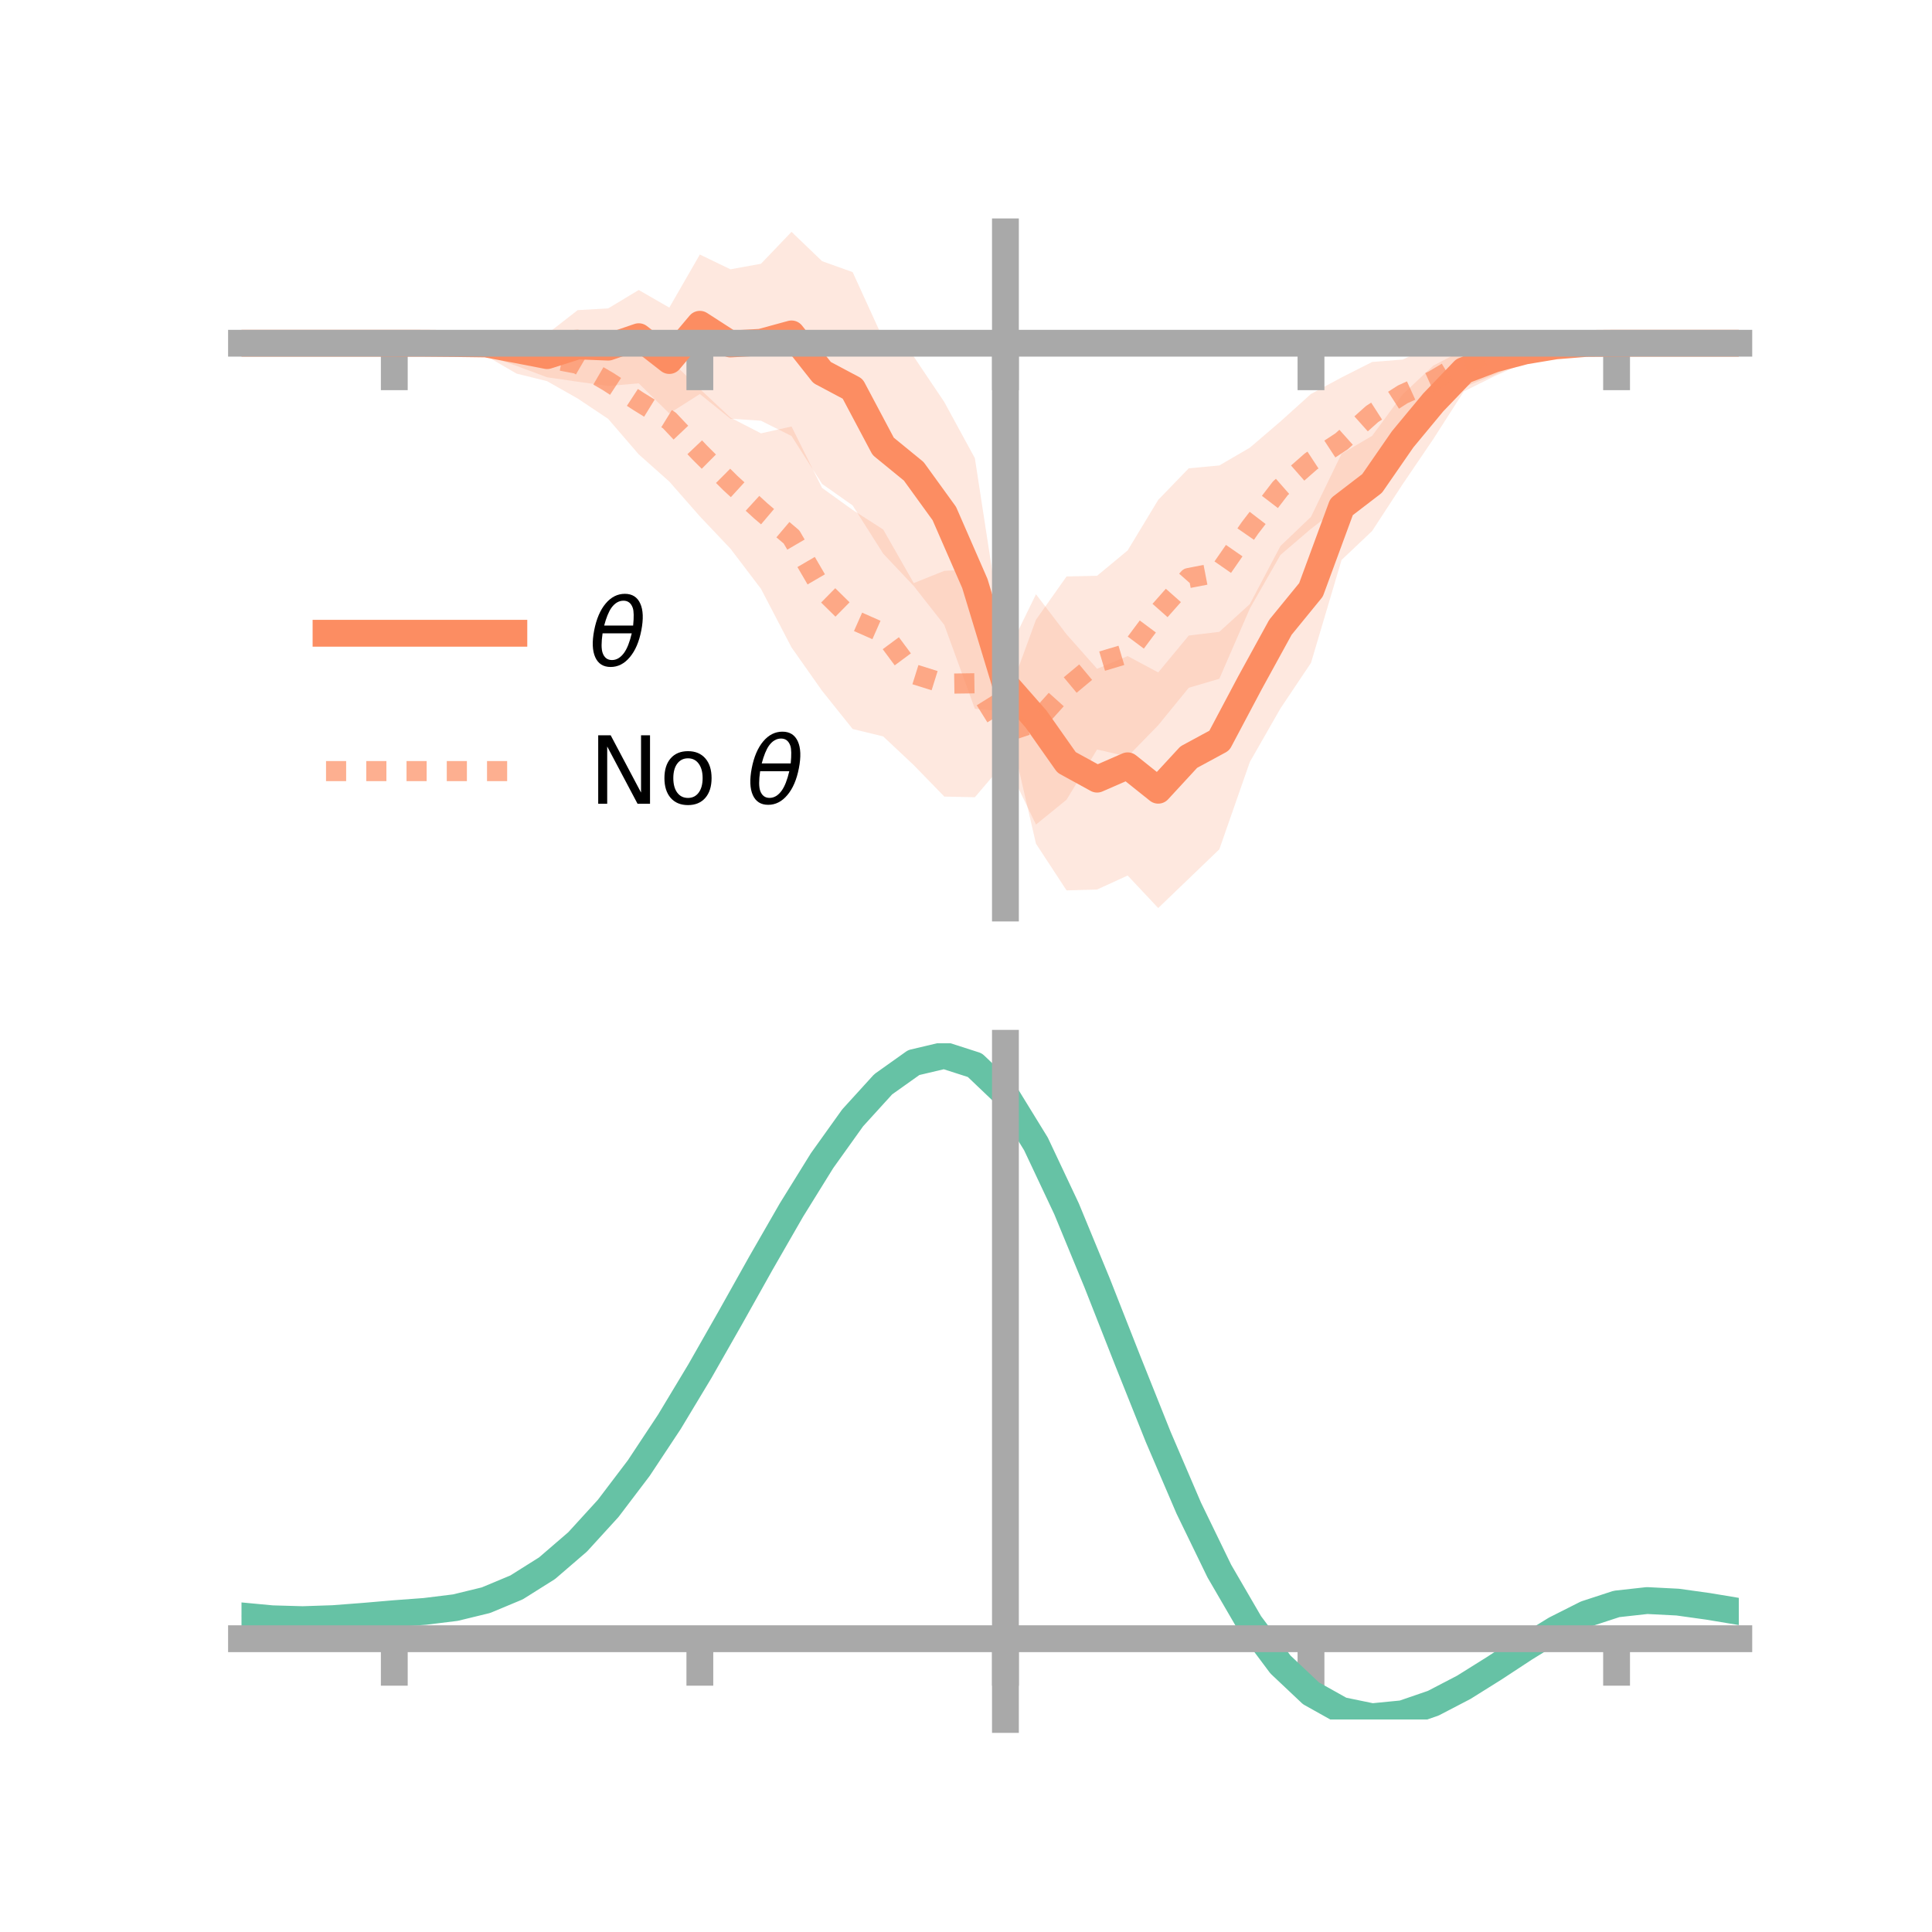 <?xml version="1.0" encoding="utf-8" standalone="no"?>
<!DOCTYPE svg PUBLIC "-//W3C//DTD SVG 1.1//EN"
  "http://www.w3.org/Graphics/SVG/1.1/DTD/svg11.dtd">
<!-- Created with matplotlib (https://matplotlib.org/) -->
<svg height="144pt" version="1.1" viewBox="0 0 144 144" width="144pt" xmlns="http://www.w3.org/2000/svg" xmlns:xlink="http://www.w3.org/1999/xlink">
 <defs>
  <style type="text/css">*{stroke-linecap:butt;stroke-linejoin:round;}</style>
 </defs>
 <g id="figure_1">
  <g id="patch_1">
   <path d="M 0 144 
L 144 144 
L 144 0 
L 0 0 
z
" style="fill:none;"/>
  </g>
  <g id="axes_1">
   <g id="patch_2">
    <path d="M 18 67.68 
L 129.6 67.68 
L 129.6 17.28 
L 18 17.28 
z
" style="fill:none;"/>
   </g>
   <g id="PolyCollection_1">
    <path clip-path="url(#p3a5e790047)" d="M 18 25.582 
L 18 25.582 
L 20.278 25.582 
L 22.555 25.582 
L 24.833 25.582 
L 27.11 25.582 
L 29.388 25.582 
L 31.665 25.476 
L 33.943 25.172 
L 36.22 24.803 
L 38.498 24.853 
L 40.776 24.893 
L 43.053 23.117 
L 45.331 22.984 
L 47.608 21.615 
L 49.886 22.927 
L 52.163 18.971 
L 54.441 20.072 
L 56.718 19.66 
L 58.996 17.28 
L 61.273 19.466 
L 63.551 20.282 
L 65.829 25.268 
L 68.106 26.58 
L 70.384 29.968 
L 72.661 34.151 
L 74.939 48.956 
L 77.216 44.292 
L 79.494 47.279 
L 81.771 49.847 
L 84.049 48.9 
L 86.327 50.118 
L 88.604 47.37 
L 90.882 47.093 
L 93.159 45.021 
L 95.437 40.697 
L 97.714 38.52 
L 99.992 33.822 
L 102.269 32.487 
L 104.547 29.395 
L 106.824 27.256 
L 109.102 26.068 
L 111.38 25.469 
L 113.657 25.284 
L 115.935 25.352 
L 118.212 25.483 
L 120.49 25.582 
L 122.767 25.582 
L 125.045 25.582 
L 127.322 25.582 
L 129.6 25.582 
L 129.6 25.582 
L 129.6 25.582 
L 127.322 25.582 
L 125.045 25.582 
L 122.767 25.582 
L 120.49 25.582 
L 118.212 25.715 
L 115.935 26.211 
L 113.657 27.037 
L 111.38 28.043 
L 109.102 29.178 
L 106.824 32.734 
L 104.547 36.088 
L 102.269 39.579 
L 99.992 41.737 
L 97.714 49.406 
L 95.437 52.804 
L 93.159 56.785 
L 90.882 63.303 
L 88.604 65.492 
L 86.327 67.68 
L 84.049 65.257 
L 81.771 66.299 
L 79.494 66.364 
L 77.216 62.884 
L 74.939 53.033 
L 72.661 52.832 
L 70.384 46.582 
L 68.106 43.678 
L 65.829 41.267 
L 63.551 37.672 
L 61.273 36.068 
L 58.996 32.496 
L 56.718 31.358 
L 54.441 31.207 
L 52.163 29.369 
L 49.886 30.816 
L 47.608 28.574 
L 45.331 28.763 
L 43.053 28.451 
L 40.776 28.12 
L 38.498 27.272 
L 36.22 26.471 
L 33.943 26.04 
L 31.665 25.695 
L 29.388 25.582 
L 27.11 25.582 
L 24.833 25.582 
L 22.555 25.582 
L 20.278 25.582 
L 18 25.582 
z
" style="fill:#fc8d62;fill-opacity:0.2;"/>
   </g>
   <g id="PolyCollection_2">
    <path clip-path="url(#p3a5e790047)" d="M 18 25.582 
L 18 25.582 
L 20.278 25.582 
L 22.555 25.582 
L 24.833 25.582 
L 27.11 25.582 
L 29.388 25.582 
L 31.665 25.481 
L 33.943 24.901 
L 36.22 24.816 
L 38.498 24.659 
L 40.776 24.959 
L 43.053 24.533 
L 45.331 25.658 
L 47.608 25.991 
L 49.886 26.773 
L 52.163 28.991 
L 54.441 31.124 
L 56.718 32.298 
L 58.996 31.789 
L 61.273 36.366 
L 63.551 38.006 
L 65.829 39.465 
L 68.106 43.461 
L 70.384 42.545 
L 72.661 42.434 
L 74.939 52.409 
L 77.216 46.192 
L 79.494 42.966 
L 81.771 42.915 
L 84.049 41.026 
L 86.327 37.257 
L 88.604 34.904 
L 90.882 34.693 
L 93.159 33.365 
L 95.437 31.415 
L 97.714 29.361 
L 99.992 28.133 
L 102.269 26.98 
L 104.547 26.798 
L 106.824 25.75 
L 109.102 25.14 
L 111.38 24.669 
L 113.657 25.215 
L 115.935 24.883 
L 118.212 25.504 
L 120.49 25.582 
L 122.767 25.582 
L 125.045 25.582 
L 127.322 25.582 
L 129.6 25.582 
L 129.6 25.582 
L 129.6 25.582 
L 127.322 25.582 
L 125.045 25.582 
L 122.767 25.582 
L 120.49 25.582 
L 118.212 25.717 
L 115.935 26.458 
L 113.657 26.943 
L 111.38 27.947 
L 109.102 28.863 
L 106.824 30.974 
L 104.547 31.989 
L 102.269 34.736 
L 99.992 37.659 
L 97.714 39.414 
L 95.437 41.362 
L 93.159 45.349 
L 90.882 50.591 
L 88.604 51.262 
L 86.327 54.054 
L 84.049 56.391 
L 81.771 55.864 
L 79.494 59.606 
L 77.216 61.457 
L 74.939 56.747 
L 72.661 59.422 
L 70.384 59.372 
L 68.106 57.028 
L 65.829 54.889 
L 63.551 54.335 
L 61.273 51.489 
L 58.996 48.257 
L 56.718 43.886 
L 54.441 40.891 
L 52.163 38.488 
L 49.886 35.893 
L 47.608 33.867 
L 45.331 31.223 
L 43.053 29.7 
L 40.776 28.41 
L 38.498 27.845 
L 36.22 26.518 
L 33.943 26.426 
L 31.665 25.677 
L 29.388 25.582 
L 27.11 25.582 
L 24.833 25.582 
L 22.555 25.582 
L 20.278 25.582 
L 18 25.582 
z
" style="fill:#fc8d62;fill-opacity:0.2;"/>
   </g>
   <g id="matplotlib.axis_1">
    <g id="xtick_1">
     <g id="line2d_1">
      <defs>
       <path d="M 0 0 
L 0 3.5 
" id="m1957349197" style="stroke:#a9a9a9;stroke-width:2;"/>
      </defs>
      <g>
       <use style="fill:#a9a9a9;stroke:#a9a9a9;stroke-width:2;" x="29.388" xlink:href="#m1957349197" y="25.582"/>
      </g>
     </g>
    </g>
    <g id="xtick_2">
     <g id="line2d_2">
      <g>
       <use style="fill:#a9a9a9;stroke:#a9a9a9;stroke-width:2;" x="52.163" xlink:href="#m1957349197" y="25.582"/>
      </g>
     </g>
    </g>
    <g id="xtick_3">
     <g id="line2d_3">
      <g>
       <use style="fill:#a9a9a9;stroke:#a9a9a9;stroke-width:2;" x="74.939" xlink:href="#m1957349197" y="25.582"/>
      </g>
     </g>
    </g>
    <g id="xtick_4">
     <g id="line2d_4">
      <g>
       <use style="fill:#a9a9a9;stroke:#a9a9a9;stroke-width:2;" x="97.714" xlink:href="#m1957349197" y="25.582"/>
      </g>
     </g>
    </g>
    <g id="xtick_5">
     <g id="line2d_5">
      <g>
       <use style="fill:#a9a9a9;stroke:#a9a9a9;stroke-width:2;" x="120.49" xlink:href="#m1957349197" y="25.582"/>
      </g>
     </g>
    </g>
   </g>
   <g id="matplotlib.axis_2"/>
   <g id="line2d_6">
    <path clip-path="url(#p3a5e790047)" d="M 18 25.582 
L 20.278 25.582 
L 22.555 25.582 
L 24.833 25.582 
L 27.11 25.582 
L 29.388 25.582 
L 31.665 25.586 
L 33.943 25.606 
L 36.22 25.637 
L 38.498 26.063 
L 40.776 26.506 
L 43.053 25.784 
L 45.331 25.874 
L 47.608 25.095 
L 49.886 26.871 
L 52.163 24.17 
L 54.441 25.639 
L 56.718 25.509 
L 58.996 24.888 
L 61.273 27.767 
L 63.551 28.977 
L 65.829 33.268 
L 68.106 35.129 
L 70.384 38.275 
L 72.661 43.492 
L 74.939 50.994 
L 77.216 53.588 
L 79.494 56.822 
L 81.771 58.073 
L 84.049 57.079 
L 86.327 58.899 
L 88.604 56.431 
L 90.882 55.198 
L 93.159 50.903 
L 95.437 46.751 
L 97.714 43.963 
L 99.992 37.779 
L 102.269 36.033 
L 104.547 32.741 
L 106.824 29.995 
L 109.102 27.623 
L 111.38 26.756 
L 113.657 26.161 
L 115.935 25.782 
L 118.212 25.599 
L 120.49 25.582 
L 122.767 25.582 
L 125.045 25.582 
L 127.322 25.582 
L 129.6 25.582 
" style="fill:none;stroke:#fc8d62;stroke-linecap:square;stroke-width:2;"/>
   </g>
   <g id="line2d_7">
    <path clip-path="url(#p3a5e790047)" d="M 18 25.582 
L 20.278 25.582 
L 22.555 25.582 
L 24.833 25.582 
L 27.11 25.582 
L 29.388 25.582 
L 31.665 25.579 
L 33.943 25.664 
L 36.22 25.667 
L 38.498 26.252 
L 40.776 26.684 
L 43.053 27.116 
L 45.331 28.441 
L 47.608 29.929 
L 49.886 31.333 
L 52.163 33.74 
L 54.441 36.008 
L 56.718 38.092 
L 58.996 40.023 
L 61.273 43.927 
L 63.551 46.171 
L 65.829 47.177 
L 68.106 50.245 
L 70.384 50.959 
L 72.661 50.928 
L 74.939 54.578 
L 77.216 53.824 
L 79.494 51.286 
L 81.771 49.389 
L 84.049 48.708 
L 86.327 45.656 
L 88.604 43.083 
L 90.882 42.642 
L 93.159 39.357 
L 95.437 36.388 
L 97.714 34.387 
L 99.992 32.896 
L 102.269 30.858 
L 104.547 29.394 
L 106.824 28.362 
L 109.102 27.002 
L 111.38 26.308 
L 113.657 26.079 
L 115.935 25.67 
L 118.212 25.61 
L 120.49 25.582 
L 122.767 25.582 
L 125.045 25.582 
L 127.322 25.582 
L 129.6 25.582 
" style="fill:none;stroke:#fc8d62;stroke-dasharray:1.5,1.5;stroke-dashoffset:0;stroke-opacity:0.7;stroke-width:1.5;"/>
   </g>
   <g id="patch_3">
    <path d="M 74.939 67.68 
L 74.939 17.28 
" style="fill:none;stroke:#a9a9a9;stroke-linecap:square;stroke-linejoin:miter;stroke-width:2;"/>
   </g>
   <g id="patch_4">
    <path d="M 129.6 67.68 
L 129.6 17.28 
" style="fill:none;"/>
   </g>
   <g id="patch_5">
    <path d="M 18 25.582 
L 129.6 25.582 
" style="fill:none;stroke:#a9a9a9;stroke-linecap:square;stroke-linejoin:miter;stroke-width:2;"/>
   </g>
   <g id="patch_6">
    <path d="M 18 17.28 
L 129.6 17.28 
" style="fill:none;"/>
   </g>
   <g id="legend_1">
    <g id="line2d_8">
     <path d="M 24.3 47.2 
L 38.3 47.2 
" style="fill:none;stroke:#fc8d62;stroke-linecap:square;stroke-width:2;"/>
    </g>
    <g id="line2d_9"/>
    <g id="text_1">
     <!-- $\theta$ -->
     <g transform="translate(43.9 49.65)scale(0.07 -0.07)">
      <defs>
       <path d="M 45.516 34.672 
L 14.453 34.672 
Q 12.359 20.062 14.5 13.875 
Q 17.188 6.25 24.469 6.25 
Q 31.781 6.25 37.359 13.922 
Q 42.234 20.656 45.516 34.672 
z
M 47.016 42.969 
Q 48.344 56.844 46.625 61.719 
Q 43.953 69.438 36.766 69.438 
Q 29.297 69.438 23.828 61.812 
Q 19.531 55.672 16.156 42.969 
z
M 38.188 76.766 
Q 49.906 76.766 54.594 66.406 
Q 59.281 56.109 55.719 37.844 
Q 52.203 19.625 43.453 9.281 
Q 34.766 -1.125 23.047 -1.125 
Q 11.281 -1.125 6.641 9.281 
Q 2 19.625 5.516 37.844 
Q 9.078 56.109 17.719 66.406 
Q 26.422 76.766 38.188 76.766 
z
" id="DejaVuSans-Oblique-952"/>
      </defs>
      <use transform="translate(0 0.234)" xlink:href="#DejaVuSans-Oblique-952"/>
     </g>
    </g>
    <g id="line2d_10">
     <path d="M 24.3 57.474 
L 38.3 57.474 
" style="fill:none;stroke:#fc8d62;stroke-dasharray:1.5,1.5;stroke-dashoffset:0;stroke-opacity:0.7;stroke-width:1.5;"/>
    </g>
    <g id="line2d_11"/>
    <g id="text_2">
     <!-- No $\theta$ -->
     <g transform="translate(43.9 59.924)scale(0.07 -0.07)">
      <defs>
       <path d="M 9.812 72.906 
L 23.094 72.906 
L 55.422 11.922 
L 55.422 72.906 
L 64.984 72.906 
L 64.984 0 
L 51.703 0 
L 19.391 60.984 
L 19.391 0 
L 9.812 0 
z
" id="DejaVuSans-78"/>
       <path d="M 30.609 48.391 
Q 23.391 48.391 19.188 42.75 
Q 14.984 37.109 14.984 27.297 
Q 14.984 17.484 19.156 11.844 
Q 23.344 6.203 30.609 6.203 
Q 37.797 6.203 41.984 11.859 
Q 46.188 17.531 46.188 27.297 
Q 46.188 37.016 41.984 42.703 
Q 37.797 48.391 30.609 48.391 
z
M 30.609 56 
Q 42.328 56 49.016 48.375 
Q 55.719 40.766 55.719 27.297 
Q 55.719 13.875 49.016 6.219 
Q 42.328 -1.422 30.609 -1.422 
Q 18.844 -1.422 12.172 6.219 
Q 5.516 13.875 5.516 27.297 
Q 5.516 40.766 12.172 48.375 
Q 18.844 56 30.609 56 
z
" id="DejaVuSans-111"/>
       <path id="DejaVuSans-32"/>
      </defs>
      <use transform="translate(0 0.234)" xlink:href="#DejaVuSans-78"/>
      <use transform="translate(74.805 0.234)" xlink:href="#DejaVuSans-111"/>
      <use transform="translate(135.986 0.234)" xlink:href="#DejaVuSans-32"/>
      <use transform="translate(167.773 0.234)" xlink:href="#DejaVuSans-Oblique-952"/>
     </g>
    </g>
   </g>
  </g>
  <g id="axes_2">
   <g id="patch_7">
    <path d="M 18 128.16 
L 129.6 128.16 
L 129.6 77.76 
L 18 77.76 
z
" style="fill:none;"/>
   </g>
   <g id="PolyCollection_3">
    <path clip-path="url(#p23323bc08f)" d="M 18 120.479 
L 18 120.401 
L 20.278 120.624 
L 22.555 120.688 
L 24.833 120.604 
L 27.11 120.421 
L 29.388 120.217 
L 31.665 120.043 
L 33.943 119.757 
L 36.22 119.198 
L 38.498 118.237 
L 40.776 116.783 
L 43.053 114.786 
L 45.331 112.237 
L 47.608 109.169 
L 49.886 105.651 
L 52.163 101.782 
L 54.441 97.694 
L 56.718 93.54 
L 58.996 89.495 
L 61.273 85.749 
L 63.551 82.5 
L 65.829 79.951 
L 68.106 78.306 
L 70.384 77.76 
L 72.661 78.504 
L 74.939 80.708 
L 77.216 84.462 
L 79.494 89.361 
L 81.771 94.957 
L 84.049 100.828 
L 86.327 106.61 
L 88.604 112.001 
L 90.882 116.765 
L 93.159 120.74 
L 95.437 123.827 
L 97.714 125.997 
L 99.992 127.279 
L 102.269 127.752 
L 104.547 127.533 
L 106.824 126.761 
L 109.102 125.592 
L 111.38 124.19 
L 113.657 122.72 
L 115.935 121.34 
L 118.212 120.206 
L 120.49 119.466 
L 122.767 119.217 
L 125.045 119.339 
L 127.322 119.666 
L 129.6 120.057 
L 129.6 120.16 
L 129.6 120.16 
L 127.322 119.794 
L 125.045 119.486 
L 122.767 119.376 
L 120.49 119.63 
L 118.212 120.381 
L 115.935 121.543 
L 113.657 122.967 
L 111.38 124.487 
L 109.102 125.934 
L 106.824 127.138 
L 104.547 127.931 
L 102.269 128.16 
L 99.992 127.692 
L 97.714 126.426 
L 95.437 124.298 
L 93.159 121.291 
L 90.882 117.435 
L 88.604 112.817 
L 86.327 107.591 
L 84.049 101.98 
L 81.771 96.276 
L 79.494 90.835 
L 77.216 86.067 
L 74.939 82.416 
L 72.661 80.278 
L 70.384 79.559 
L 68.106 80.089 
L 65.829 81.68 
L 63.551 84.137 
L 61.273 87.263 
L 58.996 90.86 
L 56.718 94.738 
L 54.441 98.714 
L 52.163 102.623 
L 49.886 106.32 
L 47.608 109.682 
L 45.331 112.617 
L 43.053 115.061 
L 40.776 116.986 
L 38.498 118.399 
L 36.22 119.339 
L 33.943 119.888 
L 31.665 120.164 
L 29.388 120.328 
L 27.11 120.517 
L 24.833 120.682 
L 22.555 120.751 
L 20.278 120.685 
L 18 120.479 
z
" style="fill:#66c2a5;fill-opacity:0.2;"/>
   </g>
   <g id="matplotlib.axis_3">
    <g id="xtick_6">
     <g id="line2d_12">
      <g>
       <use style="fill:#a9a9a9;stroke:#a9a9a9;stroke-width:2;" x="29.388" xlink:href="#m1957349197" y="122.141"/>
      </g>
     </g>
    </g>
    <g id="xtick_7">
     <g id="line2d_13">
      <g>
       <use style="fill:#a9a9a9;stroke:#a9a9a9;stroke-width:2;" x="52.163" xlink:href="#m1957349197" y="122.141"/>
      </g>
     </g>
    </g>
    <g id="xtick_8">
     <g id="line2d_14">
      <g>
       <use style="fill:#a9a9a9;stroke:#a9a9a9;stroke-width:2;" x="74.939" xlink:href="#m1957349197" y="122.141"/>
      </g>
     </g>
    </g>
    <g id="xtick_9">
     <g id="line2d_15">
      <g>
       <use style="fill:#a9a9a9;stroke:#a9a9a9;stroke-width:2;" x="97.714" xlink:href="#m1957349197" y="122.141"/>
      </g>
     </g>
    </g>
    <g id="xtick_10">
     <g id="line2d_16">
      <g>
       <use style="fill:#a9a9a9;stroke:#a9a9a9;stroke-width:2;" x="120.49" xlink:href="#m1957349197" y="122.141"/>
      </g>
     </g>
    </g>
   </g>
   <g id="matplotlib.axis_4"/>
   <g id="line2d_17">
    <path clip-path="url(#p23323bc08f)" d="M 18 120.44 
L 20.278 120.654 
L 22.555 120.719 
L 24.833 120.643 
L 27.11 120.469 
L 29.388 120.273 
L 31.665 120.104 
L 33.943 119.823 
L 36.22 119.269 
L 38.498 118.318 
L 40.776 116.885 
L 43.053 114.923 
L 45.331 112.427 
L 47.608 109.426 
L 49.886 105.985 
L 52.163 102.203 
L 54.441 98.204 
L 56.718 94.139 
L 58.996 90.178 
L 61.273 86.506 
L 63.551 83.319 
L 65.829 80.816 
L 68.106 79.197 
L 70.384 78.659 
L 72.661 79.391 
L 74.939 81.562 
L 77.216 85.265 
L 79.494 90.098 
L 81.771 95.616 
L 84.049 101.404 
L 86.327 107.101 
L 88.604 112.409 
L 90.882 117.1 
L 93.159 121.016 
L 95.437 124.063 
L 97.714 126.211 
L 99.992 127.486 
L 102.269 127.956 
L 104.547 127.732 
L 106.824 126.949 
L 109.102 125.763 
L 111.38 124.338 
L 113.657 122.843 
L 115.935 121.442 
L 118.212 120.293 
L 120.49 119.548 
L 122.767 119.296 
L 125.045 119.412 
L 127.322 119.73 
L 129.6 120.109 
" style="fill:none;stroke:#66c2a5;stroke-linecap:square;stroke-width:2;"/>
   </g>
   <g id="patch_8">
    <path d="M 74.939 128.16 
L 74.939 77.76 
" style="fill:none;stroke:#a9a9a9;stroke-linecap:square;stroke-linejoin:miter;stroke-width:2;"/>
   </g>
   <g id="patch_9">
    <path d="M 129.6 128.16 
L 129.6 77.76 
" style="fill:none;"/>
   </g>
   <g id="patch_10">
    <path d="M 18 122.141 
L 129.6 122.141 
" style="fill:none;stroke:#a9a9a9;stroke-linecap:square;stroke-linejoin:miter;stroke-width:2;"/>
   </g>
   <g id="patch_11">
    <path d="M 18 77.76 
L 129.6 77.76 
" style="fill:none;"/>
   </g>
  </g>
 </g>
 <defs>
  <clipPath id="p3a5e790047">
   <rect height="50.4" width="111.6" x="18" y="17.28"/>
  </clipPath>
  <clipPath id="p23323bc08f">
   <rect height="50.4" width="111.6" x="18" y="77.76"/>
  </clipPath>
 </defs>
</svg>
